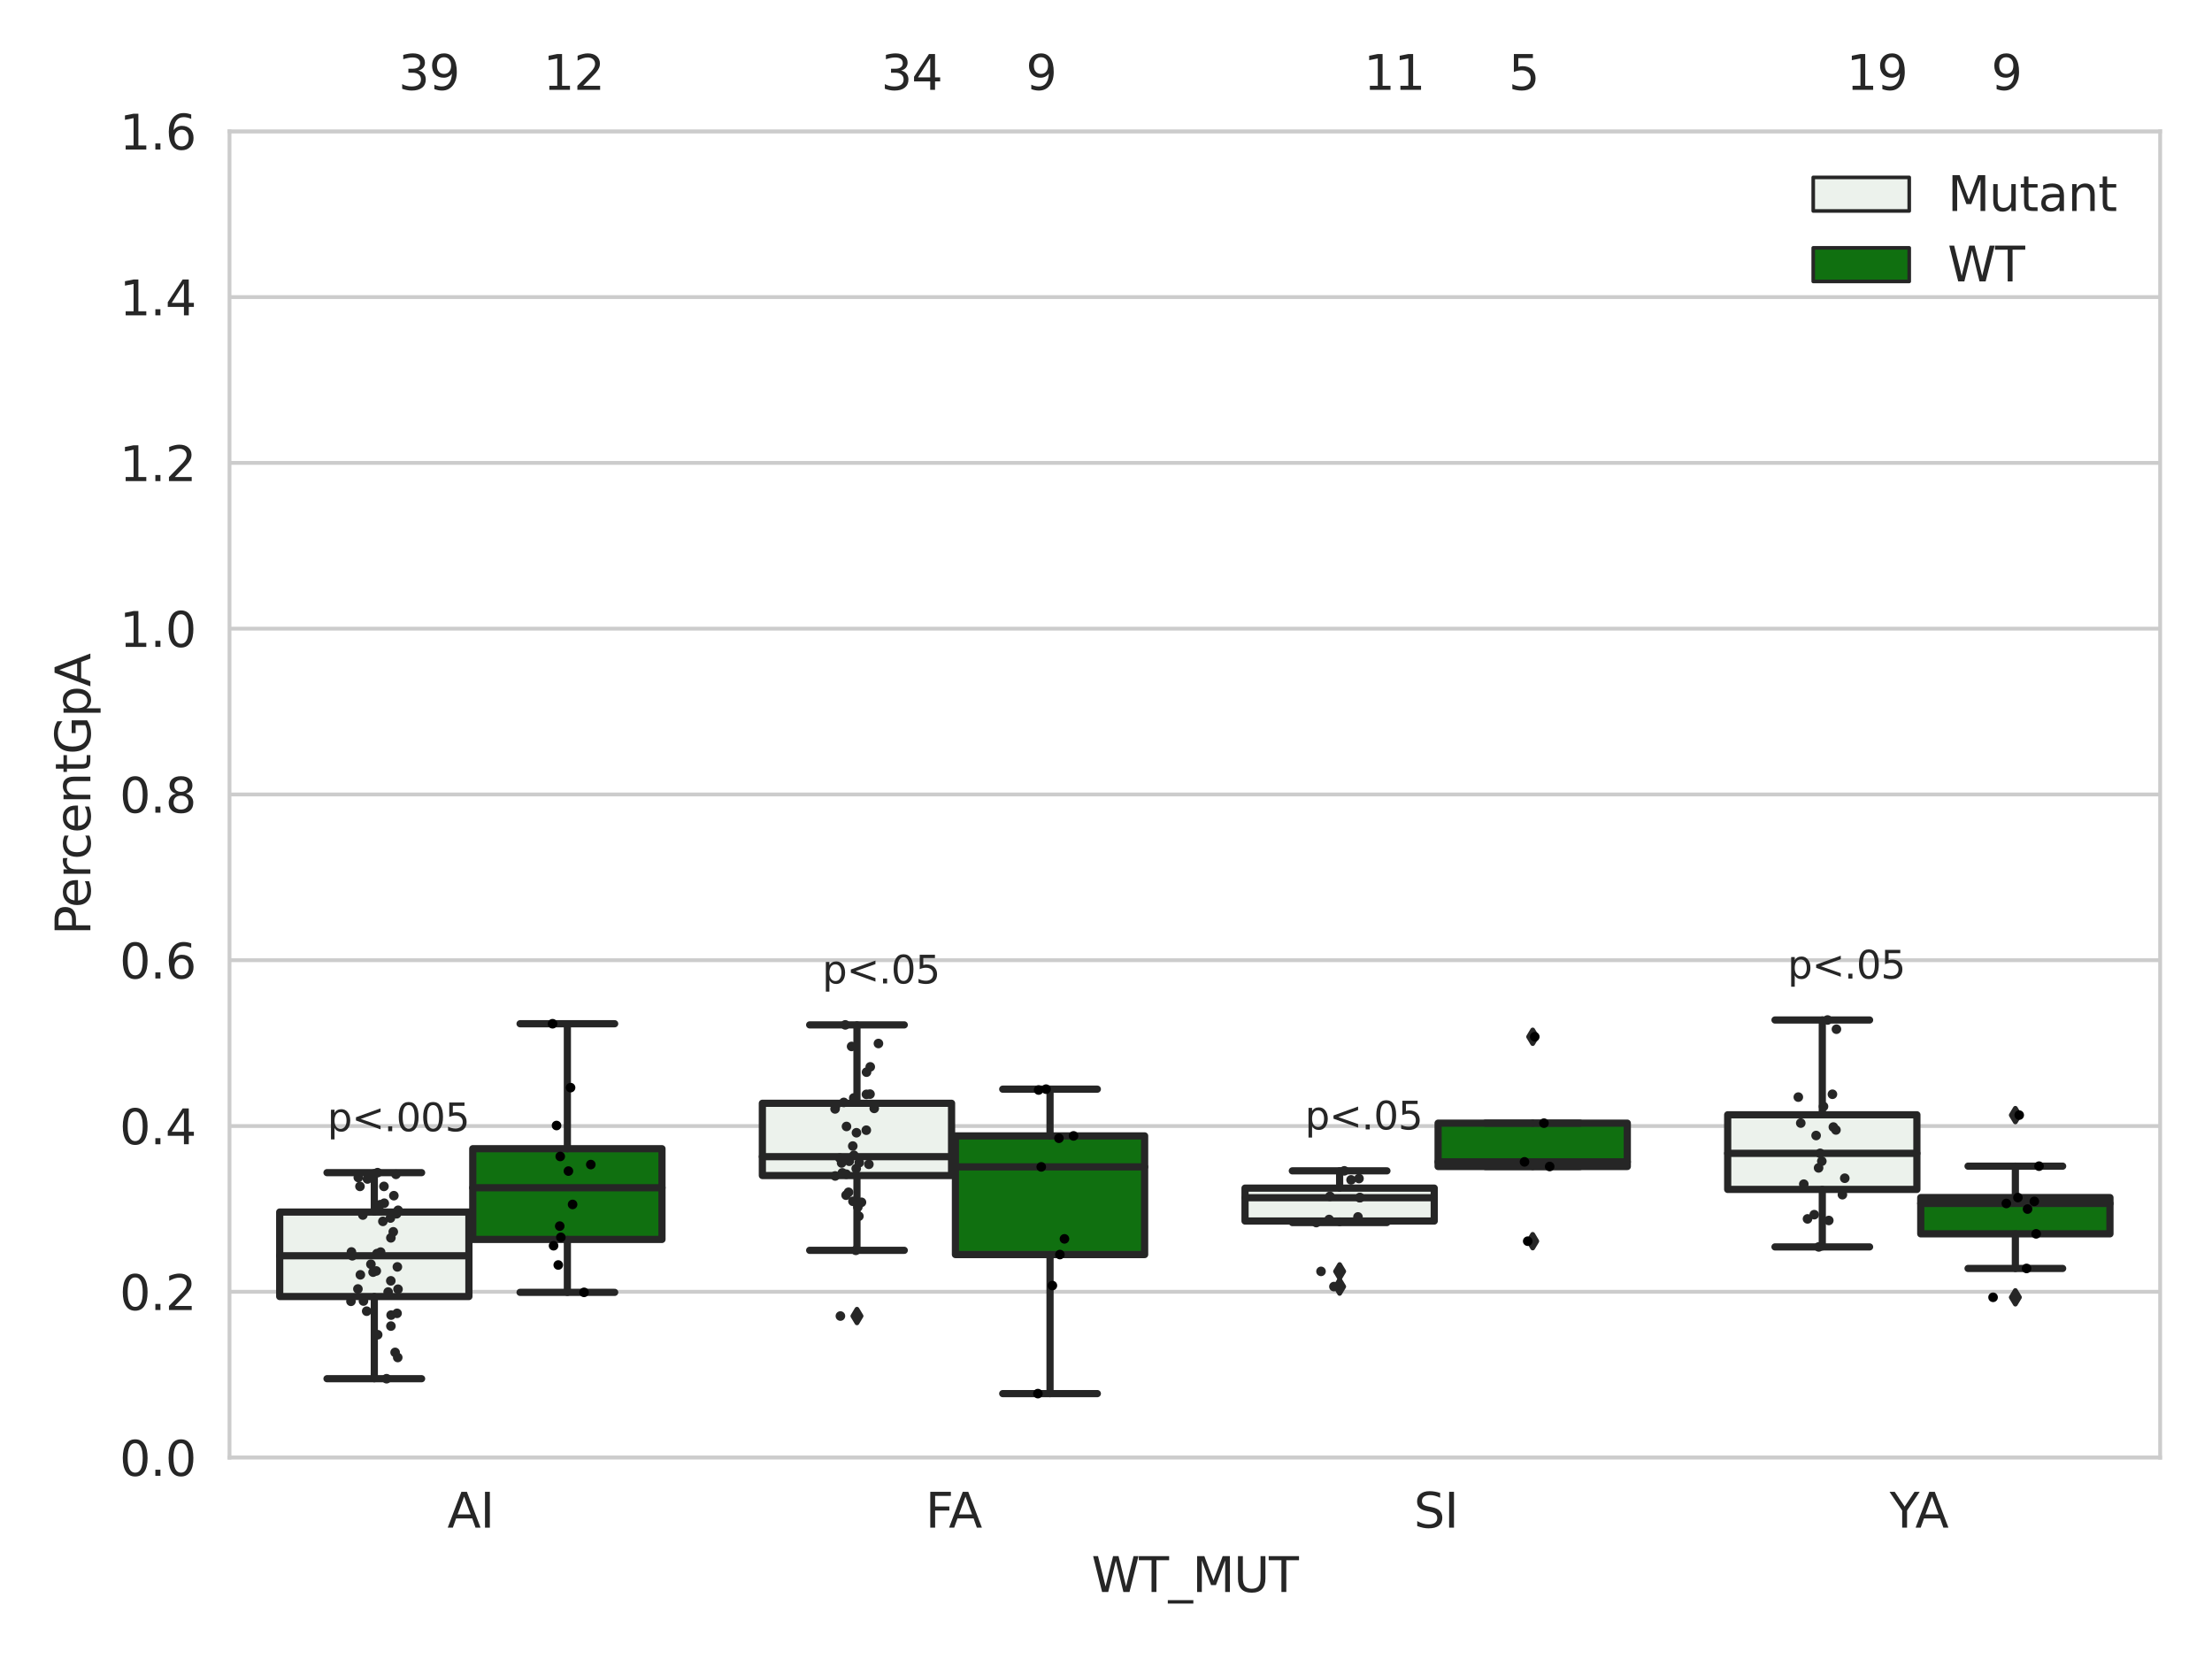 <?xml version="1.0" encoding="utf-8" standalone="no"?>
<!DOCTYPE svg PUBLIC "-//W3C//DTD SVG 1.1//EN"
  "http://www.w3.org/Graphics/SVG/1.1/DTD/svg11.dtd">
<svg xmlns:xlink="http://www.w3.org/1999/xlink" width="460.8pt" height="345.6pt" viewBox="0 0 460.8 345.6" xmlns="http://www.w3.org/2000/svg" version="1.1">
 <defs>
  <style type="text/css">*{stroke-linejoin: round; stroke-linecap: butt}</style>
 </defs>
 <g id="figure_1">
  <g id="patch_1">
   <path d="M 0 345.6 
L 460.8 345.6 
L 460.8 0 
L 0 0 
z
" style="fill: #ffffff"/>
  </g>
  <g id="axes_1">
   <g id="patch_2">
    <path d="M 47.81 303.64 
L 450 303.64 
L 450 27.354 
L 47.81 27.354 
z
" style="fill: #ffffff"/>
   </g>
   <g id="matplotlib.axis_1">
    <g id="xtick_1">
     <g id="text_1">
      <!-- AI -->
      <g style="fill: #262626" transform="translate(93.188 318.238)scale(0.1 -0.1)">
       <defs>
        <path id="DejaVuSans-41" d="M 2188 4044 
L 1331 1722 
L 3047 1722 
L 2188 4044 
z
M 1831 4666 
L 2547 4666 
L 4325 0 
L 3669 0 
L 3244 1197 
L 1141 1197 
L 716 0 
L 50 0 
L 1831 4666 
z
" transform="scale(0.016)"/>
        <path id="DejaVuSans-49" d="M 628 4666 
L 1259 4666 
L 1259 0 
L 628 0 
L 628 4666 
z
" transform="scale(0.016)"/>
       </defs>
       <use xlink:href="#DejaVuSans-41"/>
       <use xlink:href="#DejaVuSans-49" x="68.408"/>
      </g>
     </g>
    </g>
    <g id="xtick_2">
     <g id="text_2">
      <!-- FA -->
      <g style="fill: #262626" transform="translate(192.791 318.238)scale(0.1 -0.1)">
       <defs>
        <path id="DejaVuSans-46" d="M 628 4666 
L 3309 4666 
L 3309 4134 
L 1259 4134 
L 1259 2759 
L 3109 2759 
L 3109 2228 
L 1259 2228 
L 1259 0 
L 628 0 
L 628 4666 
z
" transform="scale(0.016)"/>
       </defs>
       <use xlink:href="#DejaVuSans-46"/>
       <use xlink:href="#DejaVuSans-41" x="48.395"/>
      </g>
     </g>
    </g>
    <g id="xtick_3">
     <g id="text_3">
      <!-- SI -->
      <g style="fill: #262626" transform="translate(294.53 318.238)scale(0.1 -0.1)">
       <defs>
        <path id="DejaVuSans-53" d="M 3425 4513 
L 3425 3897 
Q 3066 4069 2747 4153 
Q 2428 4238 2131 4238 
Q 1616 4238 1336 4038 
Q 1056 3838 1056 3469 
Q 1056 3159 1242 3001 
Q 1428 2844 1947 2747 
L 2328 2669 
Q 3034 2534 3370 2195 
Q 3706 1856 3706 1288 
Q 3706 609 3251 259 
Q 2797 -91 1919 -91 
Q 1588 -91 1214 -16 
Q 841 59 441 206 
L 441 856 
Q 825 641 1194 531 
Q 1563 422 1919 422 
Q 2459 422 2753 634 
Q 3047 847 3047 1241 
Q 3047 1584 2836 1778 
Q 2625 1972 2144 2069 
L 1759 2144 
Q 1053 2284 737 2584 
Q 422 2884 422 3419 
Q 422 4038 858 4394 
Q 1294 4750 2059 4750 
Q 2388 4750 2728 4690 
Q 3069 4631 3425 4513 
z
" transform="scale(0.016)"/>
       </defs>
       <use xlink:href="#DejaVuSans-53"/>
       <use xlink:href="#DejaVuSans-49" x="63.477"/>
      </g>
     </g>
    </g>
    <g id="xtick_4">
     <g id="text_4">
      <!-- YA -->
      <g style="fill: #262626" transform="translate(393.64 318.238)scale(0.1 -0.1)">
       <defs>
        <path id="DejaVuSans-59" d="M -13 4666 
L 666 4666 
L 1959 2747 
L 3244 4666 
L 3922 4666 
L 2272 2222 
L 2272 0 
L 1638 0 
L 1638 2222 
L -13 4666 
z
" transform="scale(0.016)"/>
       </defs>
       <use xlink:href="#DejaVuSans-59"/>
       <use xlink:href="#DejaVuSans-41" x="53.334"/>
      </g>
     </g>
    </g>
    <g id="text_5">
     <!-- WT_MUT -->
     <g style="fill: #262626" transform="translate(227.38 331.638)scale(0.1 -0.1)">
      <defs>
       <path id="DejaVuSans-57" d="M 213 4666 
L 850 4666 
L 1831 722 
L 2809 4666 
L 3519 4666 
L 4500 722 
L 5478 4666 
L 6119 4666 
L 4947 0 
L 4153 0 
L 3169 4050 
L 2175 0 
L 1381 0 
L 213 4666 
z
" transform="scale(0.016)"/>
       <path id="DejaVuSans-54" d="M -19 4666 
L 3928 4666 
L 3928 4134 
L 2272 4134 
L 2272 0 
L 1638 0 
L 1638 4134 
L -19 4134 
L -19 4666 
z
" transform="scale(0.016)"/>
       <path id="DejaVuSans-5f" d="M 3263 -1063 
L 3263 -1509 
L -63 -1509 
L -63 -1063 
L 3263 -1063 
z
" transform="scale(0.016)"/>
       <path id="DejaVuSans-4d" d="M 628 4666 
L 1569 4666 
L 2759 1491 
L 3956 4666 
L 4897 4666 
L 4897 0 
L 4281 0 
L 4281 4097 
L 3078 897 
L 2444 897 
L 1241 4097 
L 1241 0 
L 628 0 
L 628 4666 
z
" transform="scale(0.016)"/>
       <path id="DejaVuSans-55" d="M 556 4666 
L 1191 4666 
L 1191 1831 
Q 1191 1081 1462 751 
Q 1734 422 2344 422 
Q 2950 422 3222 751 
Q 3494 1081 3494 1831 
L 3494 4666 
L 4128 4666 
L 4128 1753 
Q 4128 841 3676 375 
Q 3225 -91 2344 -91 
Q 1459 -91 1007 375 
Q 556 841 556 1753 
L 556 4666 
z
" transform="scale(0.016)"/>
      </defs>
      <use xlink:href="#DejaVuSans-57"/>
      <use xlink:href="#DejaVuSans-54" x="98.877"/>
      <use xlink:href="#DejaVuSans-5f" x="159.961"/>
      <use xlink:href="#DejaVuSans-4d" x="209.961"/>
      <use xlink:href="#DejaVuSans-55" x="296.24"/>
      <use xlink:href="#DejaVuSans-54" x="369.434"/>
     </g>
    </g>
   </g>
   <g id="matplotlib.axis_2">
    <g id="ytick_1">
     <g id="line2d_1">
      <path d="M 47.81 303.64 
L 450 303.64 
" clip-path="url(#p7f32027f5b)" style="fill: none; stroke: #cccccc; stroke-width: 0.8; stroke-linecap: round"/>
     </g>
     <g id="text_6">
      <!-- 0.0 -->
      <g style="fill: #262626" transform="translate(24.907 307.439)scale(0.1 -0.1)">
       <defs>
        <path id="DejaVuSans-30" d="M 2034 4250 
Q 1547 4250 1301 3770 
Q 1056 3291 1056 2328 
Q 1056 1369 1301 889 
Q 1547 409 2034 409 
Q 2525 409 2770 889 
Q 3016 1369 3016 2328 
Q 3016 3291 2770 3770 
Q 2525 4250 2034 4250 
z
M 2034 4750 
Q 2819 4750 3233 4129 
Q 3647 3509 3647 2328 
Q 3647 1150 3233 529 
Q 2819 -91 2034 -91 
Q 1250 -91 836 529 
Q 422 1150 422 2328 
Q 422 3509 836 4129 
Q 1250 4750 2034 4750 
z
" transform="scale(0.016)"/>
        <path id="DejaVuSans-2e" d="M 684 794 
L 1344 794 
L 1344 0 
L 684 0 
L 684 794 
z
" transform="scale(0.016)"/>
       </defs>
       <use xlink:href="#DejaVuSans-30"/>
       <use xlink:href="#DejaVuSans-2e" x="63.623"/>
       <use xlink:href="#DejaVuSans-30" x="95.41"/>
      </g>
     </g>
    </g>
    <g id="ytick_2">
     <g id="line2d_2">
      <path d="M 47.81 269.104 
L 450 269.104 
" clip-path="url(#p7f32027f5b)" style="fill: none; stroke: #cccccc; stroke-width: 0.8; stroke-linecap: round"/>
     </g>
     <g id="text_7">
      <!-- 0.2 -->
      <g style="fill: #262626" transform="translate(24.907 272.903)scale(0.1 -0.1)">
       <defs>
        <path id="DejaVuSans-32" d="M 1228 531 
L 3431 531 
L 3431 0 
L 469 0 
L 469 531 
Q 828 903 1448 1529 
Q 2069 2156 2228 2338 
Q 2531 2678 2651 2914 
Q 2772 3150 2772 3378 
Q 2772 3750 2511 3984 
Q 2250 4219 1831 4219 
Q 1534 4219 1204 4116 
Q 875 4013 500 3803 
L 500 4441 
Q 881 4594 1212 4672 
Q 1544 4750 1819 4750 
Q 2544 4750 2975 4387 
Q 3406 4025 3406 3419 
Q 3406 3131 3298 2873 
Q 3191 2616 2906 2266 
Q 2828 2175 2409 1742 
Q 1991 1309 1228 531 
z
" transform="scale(0.016)"/>
       </defs>
       <use xlink:href="#DejaVuSans-30"/>
       <use xlink:href="#DejaVuSans-2e" x="63.623"/>
       <use xlink:href="#DejaVuSans-32" x="95.41"/>
      </g>
     </g>
    </g>
    <g id="ytick_3">
     <g id="line2d_3">
      <path d="M 47.81 234.568 
L 450 234.568 
" clip-path="url(#p7f32027f5b)" style="fill: none; stroke: #cccccc; stroke-width: 0.8; stroke-linecap: round"/>
     </g>
     <g id="text_8">
      <!-- 0.4 -->
      <g style="fill: #262626" transform="translate(24.907 238.368)scale(0.1 -0.1)">
       <defs>
        <path id="DejaVuSans-34" d="M 2419 4116 
L 825 1625 
L 2419 1625 
L 2419 4116 
z
M 2253 4666 
L 3047 4666 
L 3047 1625 
L 3713 1625 
L 3713 1100 
L 3047 1100 
L 3047 0 
L 2419 0 
L 2419 1100 
L 313 1100 
L 313 1709 
L 2253 4666 
z
" transform="scale(0.016)"/>
       </defs>
       <use xlink:href="#DejaVuSans-30"/>
       <use xlink:href="#DejaVuSans-2e" x="63.623"/>
       <use xlink:href="#DejaVuSans-34" x="95.41"/>
      </g>
     </g>
    </g>
    <g id="ytick_4">
     <g id="line2d_4">
      <path d="M 47.81 200.033 
L 450 200.033 
" clip-path="url(#p7f32027f5b)" style="fill: none; stroke: #cccccc; stroke-width: 0.8; stroke-linecap: round"/>
     </g>
     <g id="text_9">
      <!-- 0.6 -->
      <g style="fill: #262626" transform="translate(24.907 203.832)scale(0.1 -0.1)">
       <defs>
        <path id="DejaVuSans-36" d="M 2113 2584 
Q 1688 2584 1439 2293 
Q 1191 2003 1191 1497 
Q 1191 994 1439 701 
Q 1688 409 2113 409 
Q 2538 409 2786 701 
Q 3034 994 3034 1497 
Q 3034 2003 2786 2293 
Q 2538 2584 2113 2584 
z
M 3366 4563 
L 3366 3988 
Q 3128 4100 2886 4159 
Q 2644 4219 2406 4219 
Q 1781 4219 1451 3797 
Q 1122 3375 1075 2522 
Q 1259 2794 1537 2939 
Q 1816 3084 2150 3084 
Q 2853 3084 3261 2657 
Q 3669 2231 3669 1497 
Q 3669 778 3244 343 
Q 2819 -91 2113 -91 
Q 1303 -91 875 529 
Q 447 1150 447 2328 
Q 447 3434 972 4092 
Q 1497 4750 2381 4750 
Q 2619 4750 2861 4703 
Q 3103 4656 3366 4563 
z
" transform="scale(0.016)"/>
       </defs>
       <use xlink:href="#DejaVuSans-30"/>
       <use xlink:href="#DejaVuSans-2e" x="63.623"/>
       <use xlink:href="#DejaVuSans-36" x="95.41"/>
      </g>
     </g>
    </g>
    <g id="ytick_5">
     <g id="line2d_5">
      <path d="M 47.81 165.497 
L 450 165.497 
" clip-path="url(#p7f32027f5b)" style="fill: none; stroke: #cccccc; stroke-width: 0.8; stroke-linecap: round"/>
     </g>
     <g id="text_10">
      <!-- 0.8 -->
      <g style="fill: #262626" transform="translate(24.907 169.296)scale(0.1 -0.1)">
       <defs>
        <path id="DejaVuSans-38" d="M 2034 2216 
Q 1584 2216 1326 1975 
Q 1069 1734 1069 1313 
Q 1069 891 1326 650 
Q 1584 409 2034 409 
Q 2484 409 2743 651 
Q 3003 894 3003 1313 
Q 3003 1734 2745 1975 
Q 2488 2216 2034 2216 
z
M 1403 2484 
Q 997 2584 770 2862 
Q 544 3141 544 3541 
Q 544 4100 942 4425 
Q 1341 4750 2034 4750 
Q 2731 4750 3128 4425 
Q 3525 4100 3525 3541 
Q 3525 3141 3298 2862 
Q 3072 2584 2669 2484 
Q 3125 2378 3379 2068 
Q 3634 1759 3634 1313 
Q 3634 634 3220 271 
Q 2806 -91 2034 -91 
Q 1263 -91 848 271 
Q 434 634 434 1313 
Q 434 1759 690 2068 
Q 947 2378 1403 2484 
z
M 1172 3481 
Q 1172 3119 1398 2916 
Q 1625 2713 2034 2713 
Q 2441 2713 2670 2916 
Q 2900 3119 2900 3481 
Q 2900 3844 2670 4047 
Q 2441 4250 2034 4250 
Q 1625 4250 1398 4047 
Q 1172 3844 1172 3481 
z
" transform="scale(0.016)"/>
       </defs>
       <use xlink:href="#DejaVuSans-30"/>
       <use xlink:href="#DejaVuSans-2e" x="63.623"/>
       <use xlink:href="#DejaVuSans-38" x="95.41"/>
      </g>
     </g>
    </g>
    <g id="ytick_6">
     <g id="line2d_6">
      <path d="M 47.81 130.961 
L 450 130.961 
" clip-path="url(#p7f32027f5b)" style="fill: none; stroke: #cccccc; stroke-width: 0.8; stroke-linecap: round"/>
     </g>
     <g id="text_11">
      <!-- 1.0 -->
      <g style="fill: #262626" transform="translate(24.907 134.76)scale(0.1 -0.1)">
       <defs>
        <path id="DejaVuSans-31" d="M 794 531 
L 1825 531 
L 1825 4091 
L 703 3866 
L 703 4441 
L 1819 4666 
L 2450 4666 
L 2450 531 
L 3481 531 
L 3481 0 
L 794 0 
L 794 531 
z
" transform="scale(0.016)"/>
       </defs>
       <use xlink:href="#DejaVuSans-31"/>
       <use xlink:href="#DejaVuSans-2e" x="63.623"/>
       <use xlink:href="#DejaVuSans-30" x="95.41"/>
      </g>
     </g>
    </g>
    <g id="ytick_7">
     <g id="line2d_7">
      <path d="M 47.81 96.425 
L 450 96.425 
" clip-path="url(#p7f32027f5b)" style="fill: none; stroke: #cccccc; stroke-width: 0.8; stroke-linecap: round"/>
     </g>
     <g id="text_12">
      <!-- 1.2 -->
      <g style="fill: #262626" transform="translate(24.907 100.225)scale(0.1 -0.1)">
       <use xlink:href="#DejaVuSans-31"/>
       <use xlink:href="#DejaVuSans-2e" x="63.623"/>
       <use xlink:href="#DejaVuSans-32" x="95.41"/>
      </g>
     </g>
    </g>
    <g id="ytick_8">
     <g id="line2d_8">
      <path d="M 47.81 61.89 
L 450 61.89 
" clip-path="url(#p7f32027f5b)" style="fill: none; stroke: #cccccc; stroke-width: 0.8; stroke-linecap: round"/>
     </g>
     <g id="text_13">
      <!-- 1.4 -->
      <g style="fill: #262626" transform="translate(24.907 65.689)scale(0.1 -0.1)">
       <use xlink:href="#DejaVuSans-31"/>
       <use xlink:href="#DejaVuSans-2e" x="63.623"/>
       <use xlink:href="#DejaVuSans-34" x="95.41"/>
      </g>
     </g>
    </g>
    <g id="ytick_9">
     <g id="line2d_9">
      <path d="M 47.81 27.354 
L 450 27.354 
" clip-path="url(#p7f32027f5b)" style="fill: none; stroke: #cccccc; stroke-width: 0.8; stroke-linecap: round"/>
     </g>
     <g id="text_14">
      <!-- 1.6 -->
      <g style="fill: #262626" transform="translate(24.907 31.153)scale(0.1 -0.1)">
       <use xlink:href="#DejaVuSans-31"/>
       <use xlink:href="#DejaVuSans-2e" x="63.623"/>
       <use xlink:href="#DejaVuSans-36" x="95.41"/>
      </g>
     </g>
    </g>
    <g id="text_15">
     <!-- PercentGpA -->
     <g style="fill: #262626" transform="translate(18.827 194.774)rotate(-90)scale(0.1 -0.1)">
      <defs>
       <path id="DejaVuSans-50" d="M 1259 4147 
L 1259 2394 
L 2053 2394 
Q 2494 2394 2734 2622 
Q 2975 2850 2975 3272 
Q 2975 3691 2734 3919 
Q 2494 4147 2053 4147 
L 1259 4147 
z
M 628 4666 
L 2053 4666 
Q 2838 4666 3239 4311 
Q 3641 3956 3641 3272 
Q 3641 2581 3239 2228 
Q 2838 1875 2053 1875 
L 1259 1875 
L 1259 0 
L 628 0 
L 628 4666 
z
" transform="scale(0.016)"/>
       <path id="DejaVuSans-65" d="M 3597 1894 
L 3597 1613 
L 953 1613 
Q 991 1019 1311 708 
Q 1631 397 2203 397 
Q 2534 397 2845 478 
Q 3156 559 3463 722 
L 3463 178 
Q 3153 47 2828 -22 
Q 2503 -91 2169 -91 
Q 1331 -91 842 396 
Q 353 884 353 1716 
Q 353 2575 817 3079 
Q 1281 3584 2069 3584 
Q 2775 3584 3186 3129 
Q 3597 2675 3597 1894 
z
M 3022 2063 
Q 3016 2534 2758 2815 
Q 2500 3097 2075 3097 
Q 1594 3097 1305 2825 
Q 1016 2553 972 2059 
L 3022 2063 
z
" transform="scale(0.016)"/>
       <path id="DejaVuSans-72" d="M 2631 2963 
Q 2534 3019 2420 3045 
Q 2306 3072 2169 3072 
Q 1681 3072 1420 2755 
Q 1159 2438 1159 1844 
L 1159 0 
L 581 0 
L 581 3500 
L 1159 3500 
L 1159 2956 
Q 1341 3275 1631 3429 
Q 1922 3584 2338 3584 
Q 2397 3584 2469 3576 
Q 2541 3569 2628 3553 
L 2631 2963 
z
" transform="scale(0.016)"/>
       <path id="DejaVuSans-63" d="M 3122 3366 
L 3122 2828 
Q 2878 2963 2633 3030 
Q 2388 3097 2138 3097 
Q 1578 3097 1268 2742 
Q 959 2388 959 1747 
Q 959 1106 1268 751 
Q 1578 397 2138 397 
Q 2388 397 2633 464 
Q 2878 531 3122 666 
L 3122 134 
Q 2881 22 2623 -34 
Q 2366 -91 2075 -91 
Q 1284 -91 818 406 
Q 353 903 353 1747 
Q 353 2603 823 3093 
Q 1294 3584 2113 3584 
Q 2378 3584 2631 3529 
Q 2884 3475 3122 3366 
z
" transform="scale(0.016)"/>
       <path id="DejaVuSans-6e" d="M 3513 2113 
L 3513 0 
L 2938 0 
L 2938 2094 
Q 2938 2591 2744 2837 
Q 2550 3084 2163 3084 
Q 1697 3084 1428 2787 
Q 1159 2491 1159 1978 
L 1159 0 
L 581 0 
L 581 3500 
L 1159 3500 
L 1159 2956 
Q 1366 3272 1645 3428 
Q 1925 3584 2291 3584 
Q 2894 3584 3203 3211 
Q 3513 2838 3513 2113 
z
" transform="scale(0.016)"/>
       <path id="DejaVuSans-74" d="M 1172 4494 
L 1172 3500 
L 2356 3500 
L 2356 3053 
L 1172 3053 
L 1172 1153 
Q 1172 725 1289 603 
Q 1406 481 1766 481 
L 2356 481 
L 2356 0 
L 1766 0 
Q 1100 0 847 248 
Q 594 497 594 1153 
L 594 3053 
L 172 3053 
L 172 3500 
L 594 3500 
L 594 4494 
L 1172 4494 
z
" transform="scale(0.016)"/>
       <path id="DejaVuSans-47" d="M 3809 666 
L 3809 1919 
L 2778 1919 
L 2778 2438 
L 4434 2438 
L 4434 434 
Q 4069 175 3628 42 
Q 3188 -91 2688 -91 
Q 1594 -91 976 548 
Q 359 1188 359 2328 
Q 359 3472 976 4111 
Q 1594 4750 2688 4750 
Q 3144 4750 3555 4637 
Q 3966 4525 4313 4306 
L 4313 3634 
Q 3963 3931 3569 4081 
Q 3175 4231 2741 4231 
Q 1884 4231 1454 3753 
Q 1025 3275 1025 2328 
Q 1025 1384 1454 906 
Q 1884 428 2741 428 
Q 3075 428 3337 486 
Q 3600 544 3809 666 
z
" transform="scale(0.016)"/>
       <path id="DejaVuSans-70" d="M 1159 525 
L 1159 -1331 
L 581 -1331 
L 581 3500 
L 1159 3500 
L 1159 2969 
Q 1341 3281 1617 3432 
Q 1894 3584 2278 3584 
Q 2916 3584 3314 3078 
Q 3713 2572 3713 1747 
Q 3713 922 3314 415 
Q 2916 -91 2278 -91 
Q 1894 -91 1617 61 
Q 1341 213 1159 525 
z
M 3116 1747 
Q 3116 2381 2855 2742 
Q 2594 3103 2138 3103 
Q 1681 3103 1420 2742 
Q 1159 2381 1159 1747 
Q 1159 1113 1420 752 
Q 1681 391 2138 391 
Q 2594 391 2855 752 
Q 3116 1113 3116 1747 
z
" transform="scale(0.016)"/>
      </defs>
      <use xlink:href="#DejaVuSans-50"/>
      <use xlink:href="#DejaVuSans-65" x="56.678"/>
      <use xlink:href="#DejaVuSans-72" x="118.201"/>
      <use xlink:href="#DejaVuSans-63" x="157.064"/>
      <use xlink:href="#DejaVuSans-65" x="212.045"/>
      <use xlink:href="#DejaVuSans-6e" x="273.568"/>
      <use xlink:href="#DejaVuSans-74" x="336.947"/>
      <use xlink:href="#DejaVuSans-47" x="376.156"/>
      <use xlink:href="#DejaVuSans-70" x="453.646"/>
      <use xlink:href="#DejaVuSans-41" x="517.123"/>
     </g>
    </g>
   </g>
   <g id="patch_3">
    <path d="M 58.267 270.09 
L 97.682 270.09 
L 97.682 252.49 
L 58.267 252.49 
L 58.267 270.09 
z
" clip-path="url(#p7f32027f5b)" style="fill: #ecf2ec; stroke: #262626; stroke-width: 1.5; stroke-linejoin: miter"/>
   </g>
   <g id="patch_4">
    <path d="M 98.486 258.196 
L 137.901 258.196 
L 137.901 239.298 
L 98.486 239.298 
L 98.486 258.196 
z
" clip-path="url(#p7f32027f5b)" style="fill: #107010; stroke: #262626; stroke-width: 1.5; stroke-linejoin: miter"/>
   </g>
   <g id="patch_5">
    <path d="M 158.814 244.883 
L 198.229 244.883 
L 198.229 229.833 
L 158.814 229.833 
L 158.814 244.883 
z
" clip-path="url(#p7f32027f5b)" style="fill: #ecf2ec; stroke: #262626; stroke-width: 1.5; stroke-linejoin: miter"/>
   </g>
   <g id="patch_6">
    <path d="M 199.033 261.348 
L 238.448 261.348 
L 238.448 236.629 
L 199.033 236.629 
L 199.033 261.348 
z
" clip-path="url(#p7f32027f5b)" style="fill: #107010; stroke: #262626; stroke-width: 1.5; stroke-linejoin: miter"/>
   </g>
   <g id="patch_7">
    <path d="M 259.362 254.362 
L 298.777 254.362 
L 298.777 247.504 
L 259.362 247.504 
L 259.362 254.362 
z
" clip-path="url(#p7f32027f5b)" style="fill: #ecf2ec; stroke: #262626; stroke-width: 1.5; stroke-linejoin: miter"/>
   </g>
   <g id="patch_8">
    <path d="M 299.581 243.004 
L 338.996 243.004 
L 338.996 233.975 
L 299.581 233.975 
L 299.581 243.004 
z
" clip-path="url(#p7f32027f5b)" style="fill: #107010; stroke: #262626; stroke-width: 1.5; stroke-linejoin: miter"/>
   </g>
   <g id="patch_9">
    <path d="M 359.909 247.779 
L 399.324 247.779 
L 399.324 232.231 
L 359.909 232.231 
L 359.909 247.779 
z
" clip-path="url(#p7f32027f5b)" style="fill: #ecf2ec; stroke: #262626; stroke-width: 1.5; stroke-linejoin: miter"/>
   </g>
   <g id="patch_10">
    <path d="M 400.128 257.033 
L 439.543 257.033 
L 439.543 249.475 
L 400.128 249.475 
L 400.128 257.033 
z
" clip-path="url(#p7f32027f5b)" style="fill: #107010; stroke: #262626; stroke-width: 1.5; stroke-linejoin: miter"/>
   </g>
   <g id="patch_11">
    <path d="M 98.084 303.64 
L 98.084 303.64 
L 98.084 303.64 
L 98.084 303.64 
z
" clip-path="url(#p7f32027f5b)" style="fill: #ecf2ec; stroke: #262626; stroke-width: 0.75; stroke-linejoin: miter"/>
   </g>
   <g id="patch_12">
    <path d="M 98.084 303.64 
L 98.084 303.64 
L 98.084 303.64 
L 98.084 303.64 
z
" clip-path="url(#p7f32027f5b)" style="fill: #107010; stroke: #262626; stroke-width: 0.75; stroke-linejoin: miter"/>
   </g>
   <g id="PathCollection_1"/>
   <g id="PathCollection_2"/>
   <g id="line2d_10">
    <path d="M 77.974 270.09 
L 77.974 287.209 
" clip-path="url(#p7f32027f5b)" style="fill: none; stroke: #262626; stroke-width: 1.5; stroke-linecap: round"/>
   </g>
   <g id="line2d_11">
    <path d="M 77.974 252.49 
L 77.974 244.284 
" clip-path="url(#p7f32027f5b)" style="fill: none; stroke: #262626; stroke-width: 1.5; stroke-linecap: round"/>
   </g>
   <g id="line2d_12">
    <path d="M 68.121 287.209 
L 87.828 287.209 
" clip-path="url(#p7f32027f5b)" style="fill: none; stroke: #262626; stroke-width: 1.5; stroke-linecap: round"/>
   </g>
   <g id="line2d_13">
    <path d="M 68.121 244.284 
L 87.828 244.284 
" clip-path="url(#p7f32027f5b)" style="fill: none; stroke: #262626; stroke-width: 1.5; stroke-linecap: round"/>
   </g>
   <g id="line2d_14"/>
   <g id="line2d_15">
    <path d="M 118.193 258.196 
L 118.193 269.221 
" clip-path="url(#p7f32027f5b)" style="fill: none; stroke: #262626; stroke-width: 1.5; stroke-linecap: round"/>
   </g>
   <g id="line2d_16">
    <path d="M 118.193 239.298 
L 118.193 213.265 
" clip-path="url(#p7f32027f5b)" style="fill: none; stroke: #262626; stroke-width: 1.5; stroke-linecap: round"/>
   </g>
   <g id="line2d_17">
    <path d="M 108.34 269.221 
L 128.047 269.221 
" clip-path="url(#p7f32027f5b)" style="fill: none; stroke: #262626; stroke-width: 1.5; stroke-linecap: round"/>
   </g>
   <g id="line2d_18">
    <path d="M 108.34 213.265 
L 128.047 213.265 
" clip-path="url(#p7f32027f5b)" style="fill: none; stroke: #262626; stroke-width: 1.5; stroke-linecap: round"/>
   </g>
   <g id="line2d_19"/>
   <g id="line2d_20">
    <path d="M 178.522 244.883 
L 178.522 260.466 
" clip-path="url(#p7f32027f5b)" style="fill: none; stroke: #262626; stroke-width: 1.5; stroke-linecap: round"/>
   </g>
   <g id="line2d_21">
    <path d="M 178.522 229.833 
L 178.522 213.502 
" clip-path="url(#p7f32027f5b)" style="fill: none; stroke: #262626; stroke-width: 1.5; stroke-linecap: round"/>
   </g>
   <g id="line2d_22">
    <path d="M 168.668 260.466 
L 188.375 260.466 
" clip-path="url(#p7f32027f5b)" style="fill: none; stroke: #262626; stroke-width: 1.5; stroke-linecap: round"/>
   </g>
   <g id="line2d_23">
    <path d="M 168.668 213.502 
L 188.375 213.502 
" clip-path="url(#p7f32027f5b)" style="fill: none; stroke: #262626; stroke-width: 1.5; stroke-linecap: round"/>
   </g>
   <g id="line2d_24">
    <defs>
     <path id="m6b22f83a25" d="M -0 1.414 
L 0.849 0 
L 0 -1.414 
L -0.849 -0 
z
" style="stroke: #262626; stroke-linejoin: miter"/>
    </defs>
    <g clip-path="url(#p7f32027f5b)">
     <use xlink:href="#m6b22f83a25" x="178.522" y="274.155" style="fill: #262626; stroke: #262626; stroke-linejoin: miter"/>
    </g>
   </g>
   <g id="line2d_25">
    <path d="M 218.741 261.348 
L 218.741 290.314 
" clip-path="url(#p7f32027f5b)" style="fill: none; stroke: #262626; stroke-width: 1.5; stroke-linecap: round"/>
   </g>
   <g id="line2d_26">
    <path d="M 218.741 236.629 
L 218.741 226.892 
" clip-path="url(#p7f32027f5b)" style="fill: none; stroke: #262626; stroke-width: 1.5; stroke-linecap: round"/>
   </g>
   <g id="line2d_27">
    <path d="M 208.887 290.314 
L 228.594 290.314 
" clip-path="url(#p7f32027f5b)" style="fill: none; stroke: #262626; stroke-width: 1.5; stroke-linecap: round"/>
   </g>
   <g id="line2d_28">
    <path d="M 208.887 226.892 
L 228.594 226.892 
" clip-path="url(#p7f32027f5b)" style="fill: none; stroke: #262626; stroke-width: 1.5; stroke-linecap: round"/>
   </g>
   <g id="line2d_29"/>
   <g id="line2d_30">
    <path d="M 279.069 254.362 
L 279.069 254.682 
" clip-path="url(#p7f32027f5b)" style="fill: none; stroke: #262626; stroke-width: 1.5; stroke-linecap: round"/>
   </g>
   <g id="line2d_31">
    <path d="M 279.069 247.504 
L 279.069 243.909 
" clip-path="url(#p7f32027f5b)" style="fill: none; stroke: #262626; stroke-width: 1.5; stroke-linecap: round"/>
   </g>
   <g id="line2d_32">
    <path d="M 269.216 254.682 
L 288.923 254.682 
" clip-path="url(#p7f32027f5b)" style="fill: none; stroke: #262626; stroke-width: 1.5; stroke-linecap: round"/>
   </g>
   <g id="line2d_33">
    <path d="M 269.216 243.909 
L 288.923 243.909 
" clip-path="url(#p7f32027f5b)" style="fill: none; stroke: #262626; stroke-width: 1.5; stroke-linecap: round"/>
   </g>
   <g id="line2d_34">
    <g clip-path="url(#p7f32027f5b)">
     <use xlink:href="#m6b22f83a25" x="279.069" y="268.02" style="fill: #262626; stroke: #262626; stroke-linejoin: miter"/>
     <use xlink:href="#m6b22f83a25" x="279.069" y="264.851" style="fill: #262626; stroke: #262626; stroke-linejoin: miter"/>
    </g>
   </g>
   <g id="line2d_35">
    <path d="M 319.288 243.004 
L 319.288 243.004 
" clip-path="url(#p7f32027f5b)" style="fill: none; stroke: #262626; stroke-width: 1.5; stroke-linecap: round"/>
   </g>
   <g id="line2d_36">
    <path d="M 319.288 233.975 
L 319.288 233.975 
" clip-path="url(#p7f32027f5b)" style="fill: none; stroke: #262626; stroke-width: 1.5; stroke-linecap: round"/>
   </g>
   <g id="line2d_37">
    <path d="M 309.435 243.004 
L 329.142 243.004 
" clip-path="url(#p7f32027f5b)" style="fill: none; stroke: #262626; stroke-width: 1.5; stroke-linecap: round"/>
   </g>
   <g id="line2d_38">
    <path d="M 309.435 233.975 
L 329.142 233.975 
" clip-path="url(#p7f32027f5b)" style="fill: none; stroke: #262626; stroke-width: 1.5; stroke-linecap: round"/>
   </g>
   <g id="line2d_39">
    <g clip-path="url(#p7f32027f5b)">
     <use xlink:href="#m6b22f83a25" x="319.288" y="258.563" style="fill: #262626; stroke: #262626; stroke-linejoin: miter"/>
     <use xlink:href="#m6b22f83a25" x="319.288" y="215.979" style="fill: #262626; stroke: #262626; stroke-linejoin: miter"/>
    </g>
   </g>
   <g id="line2d_40">
    <path d="M 379.617 247.779 
L 379.617 259.754 
" clip-path="url(#p7f32027f5b)" style="fill: none; stroke: #262626; stroke-width: 1.5; stroke-linecap: round"/>
   </g>
   <g id="line2d_41">
    <path d="M 379.617 232.231 
L 379.617 212.485 
" clip-path="url(#p7f32027f5b)" style="fill: none; stroke: #262626; stroke-width: 1.5; stroke-linecap: round"/>
   </g>
   <g id="line2d_42">
    <path d="M 369.763 259.754 
L 389.47 259.754 
" clip-path="url(#p7f32027f5b)" style="fill: none; stroke: #262626; stroke-width: 1.5; stroke-linecap: round"/>
   </g>
   <g id="line2d_43">
    <path d="M 369.763 212.485 
L 389.47 212.485 
" clip-path="url(#p7f32027f5b)" style="fill: none; stroke: #262626; stroke-width: 1.5; stroke-linecap: round"/>
   </g>
   <g id="line2d_44"/>
   <g id="line2d_45">
    <path d="M 419.836 257.033 
L 419.836 264.241 
" clip-path="url(#p7f32027f5b)" style="fill: none; stroke: #262626; stroke-width: 1.5; stroke-linecap: round"/>
   </g>
   <g id="line2d_46">
    <path d="M 419.836 249.475 
L 419.836 242.932 
" clip-path="url(#p7f32027f5b)" style="fill: none; stroke: #262626; stroke-width: 1.5; stroke-linecap: round"/>
   </g>
   <g id="line2d_47">
    <path d="M 409.982 264.241 
L 429.689 264.241 
" clip-path="url(#p7f32027f5b)" style="fill: none; stroke: #262626; stroke-width: 1.5; stroke-linecap: round"/>
   </g>
   <g id="line2d_48">
    <path d="M 409.982 242.932 
L 429.689 242.932 
" clip-path="url(#p7f32027f5b)" style="fill: none; stroke: #262626; stroke-width: 1.5; stroke-linecap: round"/>
   </g>
   <g id="line2d_49">
    <g clip-path="url(#p7f32027f5b)">
     <use xlink:href="#m6b22f83a25" x="419.836" y="270.253" style="fill: #262626; stroke: #262626; stroke-linejoin: miter"/>
     <use xlink:href="#m6b22f83a25" x="419.836" y="232.297" style="fill: #262626; stroke: #262626; stroke-linejoin: miter"/>
    </g>
   </g>
   <g id="line2d_50">
    <path d="M 58.267 261.603 
L 97.682 261.603 
" clip-path="url(#p7f32027f5b)" style="fill: none; stroke: #262626; stroke-width: 1.5; stroke-linecap: round"/>
   </g>
   <g id="line2d_51">
    <path d="M 98.486 247.431 
L 137.901 247.431 
" clip-path="url(#p7f32027f5b)" style="fill: none; stroke: #262626; stroke-width: 1.5; stroke-linecap: round"/>
   </g>
   <g id="line2d_52">
    <path d="M 158.814 240.954 
L 198.229 240.954 
" clip-path="url(#p7f32027f5b)" style="fill: none; stroke: #262626; stroke-width: 1.5; stroke-linecap: round"/>
   </g>
   <g id="line2d_53">
    <path d="M 199.033 243.083 
L 238.448 243.083 
" clip-path="url(#p7f32027f5b)" style="fill: none; stroke: #262626; stroke-width: 1.5; stroke-linecap: round"/>
   </g>
   <g id="line2d_54">
    <path d="M 259.362 249.506 
L 298.777 249.506 
" clip-path="url(#p7f32027f5b)" style="fill: none; stroke: #262626; stroke-width: 1.5; stroke-linecap: round"/>
   </g>
   <g id="line2d_55">
    <path d="M 299.581 242.038 
L 338.996 242.038 
" clip-path="url(#p7f32027f5b)" style="fill: none; stroke: #262626; stroke-width: 1.5; stroke-linecap: round"/>
   </g>
   <g id="line2d_56">
    <path d="M 359.909 240.261 
L 399.324 240.261 
" clip-path="url(#p7f32027f5b)" style="fill: none; stroke: #262626; stroke-width: 1.5; stroke-linecap: round"/>
   </g>
   <g id="line2d_57">
    <path d="M 400.128 250.703 
L 439.543 250.703 
" clip-path="url(#p7f32027f5b)" style="fill: none; stroke: #262626; stroke-width: 1.5; stroke-linecap: round"/>
   </g>
   <g id="patch_13">
    <path d="M 47.81 303.64 
L 47.81 27.354 
" style="fill: none; stroke: #cccccc; stroke-width: 0.8; stroke-linejoin: miter; stroke-linecap: square"/>
   </g>
   <g id="patch_14">
    <path d="M 450 303.64 
L 450 27.354 
" style="fill: none; stroke: #cccccc; stroke-width: 0.8; stroke-linejoin: miter; stroke-linecap: square"/>
   </g>
   <g id="patch_15">
    <path d="M 47.81 303.64 
L 450 303.64 
" style="fill: none; stroke: #cccccc; stroke-width: 0.8; stroke-linejoin: miter; stroke-linecap: square"/>
   </g>
   <g id="patch_16">
    <path d="M 47.81 27.354 
L 450 27.354 
" style="fill: none; stroke: #cccccc; stroke-width: 0.8; stroke-linejoin: miter; stroke-linecap: square"/>
   </g>
   <g id="PathCollection_3">
    <defs>
     <path id="C0_0_27f088644b" d="M 0 1 
C 0.265 1 0.52 0.895 0.707 0.707 
C 0.895 0.52 1 0.265 1 -0 
C 1 -0.265 0.895 -0.52 0.707 -0.707 
C 0.52 -0.895 0.265 -1 0 -1 
C -0.265 -1 -0.52 -0.895 -0.707 -0.707 
C -0.895 -0.52 -1 -0.265 -1 0 
C -1 0.265 -0.895 0.52 -0.707 0.707 
C -0.52 0.895 -0.265 1 0 1 
z
"/>
    </defs>
    <g clip-path="url(#p7f32027f5b)">
     <use xlink:href="#C0_0_27f088644b" x="80.859" y="269.154" style="fill: #262626"/>
    </g>
    <g clip-path="url(#p7f32027f5b)">
     <use xlink:href="#C0_0_27f088644b" x="81.427" y="257.867" style="fill: #262626"/>
    </g>
    <g clip-path="url(#p7f32027f5b)">
     <use xlink:href="#C0_0_27f088644b" x="82.482" y="244.639" style="fill: #262626"/>
    </g>
    <g clip-path="url(#p7f32027f5b)">
     <use xlink:href="#C0_0_27f088644b" x="79.214" y="250.96" style="fill: #262626"/>
    </g>
    <g clip-path="url(#p7f32027f5b)">
     <use xlink:href="#C0_0_27f088644b" x="79.985" y="247.147" style="fill: #262626"/>
    </g>
    <g clip-path="url(#p7f32027f5b)">
     <use xlink:href="#C0_0_27f088644b" x="79.293" y="260.835" style="fill: #262626"/>
    </g>
    <g clip-path="url(#p7f32027f5b)">
     <use xlink:href="#C0_0_27f088644b" x="75.591" y="253.116" style="fill: #262626"/>
    </g>
    <g clip-path="url(#p7f32027f5b)">
     <use xlink:href="#C0_0_27f088644b" x="82.714" y="273.591" style="fill: #262626"/>
    </g>
    <g clip-path="url(#p7f32027f5b)">
     <use xlink:href="#C0_0_27f088644b" x="82.912" y="268.563" style="fill: #262626"/>
    </g>
    <g clip-path="url(#p7f32027f5b)">
     <use xlink:href="#C0_0_27f088644b" x="80.049" y="250.65" style="fill: #262626"/>
    </g>
    <g clip-path="url(#p7f32027f5b)">
     <use xlink:href="#C0_0_27f088644b" x="79.763" y="254.434" style="fill: #262626"/>
    </g>
    <g clip-path="url(#p7f32027f5b)">
     <use xlink:href="#C0_0_27f088644b" x="82.779" y="263.916" style="fill: #262626"/>
    </g>
    <g clip-path="url(#p7f32027f5b)">
     <use xlink:href="#C0_0_27f088644b" x="82.313" y="281.727" style="fill: #262626"/>
    </g>
    <g clip-path="url(#p7f32027f5b)">
     <use xlink:href="#C0_0_27f088644b" x="74.643" y="245.293" style="fill: #262626"/>
    </g>
    <g clip-path="url(#p7f32027f5b)">
     <use xlink:href="#C0_0_27f088644b" x="73.392" y="261.603" style="fill: #262626"/>
    </g>
    <g clip-path="url(#p7f32027f5b)">
     <use xlink:href="#C0_0_27f088644b" x="80.527" y="287.209" style="fill: #262626"/>
    </g>
    <g clip-path="url(#p7f32027f5b)">
     <use xlink:href="#C0_0_27f088644b" x="78.523" y="261.147" style="fill: #262626"/>
    </g>
    <g clip-path="url(#p7f32027f5b)">
     <use xlink:href="#C0_0_27f088644b" x="73.212" y="260.806" style="fill: #262626"/>
    </g>
    <g clip-path="url(#p7f32027f5b)">
     <use xlink:href="#C0_0_27f088644b" x="74.56" y="268.514" style="fill: #262626"/>
    </g>
    <g clip-path="url(#p7f32027f5b)">
     <use xlink:href="#C0_0_27f088644b" x="74.989" y="247.145" style="fill: #262626"/>
    </g>
    <g clip-path="url(#p7f32027f5b)">
     <use xlink:href="#C0_0_27f088644b" x="78.385" y="264.764" style="fill: #262626"/>
    </g>
    <g clip-path="url(#p7f32027f5b)">
     <use xlink:href="#C0_0_27f088644b" x="78.647" y="244.284" style="fill: #262626"/>
    </g>
    <g clip-path="url(#p7f32027f5b)">
     <use xlink:href="#C0_0_27f088644b" x="81.925" y="256.61" style="fill: #262626"/>
    </g>
    <g clip-path="url(#p7f32027f5b)">
     <use xlink:href="#C0_0_27f088644b" x="82.622" y="252.856" style="fill: #262626"/>
    </g>
    <g clip-path="url(#p7f32027f5b)">
     <use xlink:href="#C0_0_27f088644b" x="81.334" y="253.74" style="fill: #262626"/>
    </g>
    <g clip-path="url(#p7f32027f5b)">
     <use xlink:href="#C0_0_27f088644b" x="75.717" y="271.027" style="fill: #262626"/>
    </g>
    <g clip-path="url(#p7f32027f5b)">
     <use xlink:href="#C0_0_27f088644b" x="77.268" y="263.36" style="fill: #262626"/>
    </g>
    <g clip-path="url(#p7f32027f5b)">
     <use xlink:href="#C0_0_27f088644b" x="82.935" y="252.123" style="fill: #262626"/>
    </g>
    <g clip-path="url(#p7f32027f5b)">
     <use xlink:href="#C0_0_27f088644b" x="76.388" y="273.145" style="fill: #262626"/>
    </g>
    <g clip-path="url(#p7f32027f5b)">
     <use xlink:href="#C0_0_27f088644b" x="81.412" y="266.819" style="fill: #262626"/>
    </g>
    <g clip-path="url(#p7f32027f5b)">
     <use xlink:href="#C0_0_27f088644b" x="82.857" y="282.791" style="fill: #262626"/>
    </g>
    <g clip-path="url(#p7f32027f5b)">
     <use xlink:href="#C0_0_27f088644b" x="81.434" y="276.247" style="fill: #262626"/>
    </g>
    <g clip-path="url(#p7f32027f5b)">
     <use xlink:href="#C0_0_27f088644b" x="77.722" y="265.01" style="fill: #262626"/>
    </g>
    <g clip-path="url(#p7f32027f5b)">
     <use xlink:href="#C0_0_27f088644b" x="76.55" y="245.601" style="fill: #262626"/>
    </g>
    <g clip-path="url(#p7f32027f5b)">
     <use xlink:href="#C0_0_27f088644b" x="78.68" y="278.049" style="fill: #262626"/>
    </g>
    <g clip-path="url(#p7f32027f5b)">
     <use xlink:href="#C0_0_27f088644b" x="82.047" y="249.081" style="fill: #262626"/>
    </g>
    <g clip-path="url(#p7f32027f5b)">
     <use xlink:href="#C0_0_27f088644b" x="75.072" y="265.566" style="fill: #262626"/>
    </g>
    <g clip-path="url(#p7f32027f5b)">
     <use xlink:href="#C0_0_27f088644b" x="73.113" y="271.086" style="fill: #262626"/>
    </g>
    <g clip-path="url(#p7f32027f5b)">
     <use xlink:href="#C0_0_27f088644b" x="81.478" y="273.96" style="fill: #262626"/>
    </g>
   </g>
   <g id="PathCollection_4">
    <defs>
     <path id="C1_0_93bc9deb3f" d="M 0 1 
C 0.265 1 0.52 0.895 0.707 0.707 
C 0.895 0.52 1 0.265 1 -0 
C 1 -0.265 0.895 -0.52 0.707 -0.707 
C 0.52 -0.895 0.265 -1 0 -1 
C -0.265 -1 -0.52 -0.895 -0.707 -0.707 
C -0.895 -0.52 -1 -0.265 -1 0 
C -1 0.265 -0.895 0.52 -0.707 0.707 
C -0.52 0.895 -0.265 1 0 1 
z
"/>
    </defs>
    <g clip-path="url(#p7f32027f5b)">
     <use xlink:href="#C1_0_93bc9deb3f" x="118.412" y="243.958"/>
    </g>
    <g clip-path="url(#p7f32027f5b)">
     <use xlink:href="#C1_0_93bc9deb3f" x="115.106" y="213.265"/>
    </g>
    <g clip-path="url(#p7f32027f5b)">
     <use xlink:href="#C1_0_93bc9deb3f" x="116.707" y="240.909"/>
    </g>
    <g clip-path="url(#p7f32027f5b)">
     <use xlink:href="#C1_0_93bc9deb3f" x="121.669" y="269.221"/>
    </g>
    <g clip-path="url(#p7f32027f5b)">
     <use xlink:href="#C1_0_93bc9deb3f" x="115.318" y="259.509"/>
    </g>
    <g clip-path="url(#p7f32027f5b)">
     <use xlink:href="#C1_0_93bc9deb3f" x="116.603" y="255.421"/>
    </g>
    <g clip-path="url(#p7f32027f5b)">
     <use xlink:href="#C1_0_93bc9deb3f" x="116.836" y="257.759"/>
    </g>
    <g clip-path="url(#p7f32027f5b)">
     <use xlink:href="#C1_0_93bc9deb3f" x="118.86" y="226.574"/>
    </g>
    <g clip-path="url(#p7f32027f5b)">
     <use xlink:href="#C1_0_93bc9deb3f" x="123.073" y="242.599"/>
    </g>
    <g clip-path="url(#p7f32027f5b)">
     <use xlink:href="#C1_0_93bc9deb3f" x="115.938" y="234.465"/>
    </g>
    <g clip-path="url(#p7f32027f5b)">
     <use xlink:href="#C1_0_93bc9deb3f" x="119.281" y="250.904"/>
    </g>
    <g clip-path="url(#p7f32027f5b)">
     <use xlink:href="#C1_0_93bc9deb3f" x="116.296" y="263.52"/>
    </g>
   </g>
   <g id="PathCollection_5">
    <defs>
     <path id="C2_0_af0d533e97" d="M 0 1 
C 0.265 1 0.52 0.895 0.707 0.707 
C 0.895 0.52 1 0.265 1 -0 
C 1 -0.265 0.895 -0.52 0.707 -0.707 
C 0.52 -0.895 0.265 -1 0 -1 
C -0.265 -1 -0.52 -0.895 -0.707 -0.707 
C -0.895 -0.52 -1 -0.265 -1 0 
C -1 0.265 -0.895 0.52 -0.707 0.707 
C -0.52 0.895 -0.265 1 0 1 
z
"/>
    </defs>
    <g clip-path="url(#p7f32027f5b)">
     <use xlink:href="#C2_0_af0d533e97" x="176.089" y="213.502" style="fill: #262626"/>
    </g>
    <g clip-path="url(#p7f32027f5b)">
     <use xlink:href="#C2_0_af0d533e97" x="176.254" y="248.981" style="fill: #262626"/>
    </g>
    <g clip-path="url(#p7f32027f5b)">
     <use xlink:href="#C2_0_af0d533e97" x="178.706" y="251.453" style="fill: #262626"/>
    </g>
    <g clip-path="url(#p7f32027f5b)">
     <use xlink:href="#C2_0_af0d533e97" x="178.415" y="235.971" style="fill: #262626"/>
    </g>
    <g clip-path="url(#p7f32027f5b)">
     <use xlink:href="#C2_0_af0d533e97" x="180.516" y="223.35" style="fill: #262626"/>
    </g>
    <g clip-path="url(#p7f32027f5b)">
     <use xlink:href="#C2_0_af0d533e97" x="177.882" y="240.661" style="fill: #262626"/>
    </g>
    <g clip-path="url(#p7f32027f5b)">
     <use xlink:href="#C2_0_af0d533e97" x="181.288" y="222.247" style="fill: #262626"/>
    </g>
    <g clip-path="url(#p7f32027f5b)">
     <use xlink:href="#C2_0_af0d533e97" x="178.281" y="260.466" style="fill: #262626"/>
    </g>
    <g clip-path="url(#p7f32027f5b)">
     <use xlink:href="#C2_0_af0d533e97" x="175.072" y="274.155" style="fill: #262626"/>
    </g>
    <g clip-path="url(#p7f32027f5b)">
     <use xlink:href="#C2_0_af0d533e97" x="174.939" y="241.247" style="fill: #262626"/>
    </g>
    <g clip-path="url(#p7f32027f5b)">
     <use xlink:href="#C2_0_af0d533e97" x="177.402" y="217.993" style="fill: #262626"/>
    </g>
    <g clip-path="url(#p7f32027f5b)">
     <use xlink:href="#C2_0_af0d533e97" x="182.121" y="230.898" style="fill: #262626"/>
    </g>
    <g clip-path="url(#p7f32027f5b)">
     <use xlink:href="#C2_0_af0d533e97" x="180.492" y="227.974" style="fill: #262626"/>
    </g>
    <g clip-path="url(#p7f32027f5b)">
     <use xlink:href="#C2_0_af0d533e97" x="177.857" y="228.726" style="fill: #262626"/>
    </g>
    <g clip-path="url(#p7f32027f5b)">
     <use xlink:href="#C2_0_af0d533e97" x="181.002" y="242.543" style="fill: #262626"/>
    </g>
    <g clip-path="url(#p7f32027f5b)">
     <use xlink:href="#C2_0_af0d533e97" x="177.688" y="250.253" style="fill: #262626"/>
    </g>
    <g clip-path="url(#p7f32027f5b)">
     <use xlink:href="#C2_0_af0d533e97" x="173.961" y="231.009" style="fill: #262626"/>
    </g>
    <g clip-path="url(#p7f32027f5b)">
     <use xlink:href="#C2_0_af0d533e97" x="181.24" y="227.925" style="fill: #262626"/>
    </g>
    <g clip-path="url(#p7f32027f5b)">
     <use xlink:href="#C2_0_af0d533e97" x="176.294" y="244.605" style="fill: #262626"/>
    </g>
    <g clip-path="url(#p7f32027f5b)">
     <use xlink:href="#C2_0_af0d533e97" x="176.341" y="234.662" style="fill: #262626"/>
    </g>
    <g clip-path="url(#p7f32027f5b)">
     <use xlink:href="#C2_0_af0d533e97" x="177.647" y="238.743" style="fill: #262626"/>
    </g>
    <g clip-path="url(#p7f32027f5b)">
     <use xlink:href="#C2_0_af0d533e97" x="174.069" y="230.377" style="fill: #262626"/>
    </g>
    <g clip-path="url(#p7f32027f5b)">
     <use xlink:href="#C2_0_af0d533e97" x="178.925" y="253.355" style="fill: #262626"/>
    </g>
    <g clip-path="url(#p7f32027f5b)">
     <use xlink:href="#C2_0_af0d533e97" x="180.469" y="235.44" style="fill: #262626"/>
    </g>
    <g clip-path="url(#p7f32027f5b)">
     <use xlink:href="#C2_0_af0d533e97" x="175.472" y="244.331" style="fill: #262626"/>
    </g>
    <g clip-path="url(#p7f32027f5b)">
     <use xlink:href="#C2_0_af0d533e97" x="173.985" y="244.976" style="fill: #262626"/>
    </g>
    <g clip-path="url(#p7f32027f5b)">
     <use xlink:href="#C2_0_af0d533e97" x="176.765" y="248.374" style="fill: #262626"/>
    </g>
    <g clip-path="url(#p7f32027f5b)">
     <use xlink:href="#C2_0_af0d533e97" x="179.462" y="250.461" style="fill: #262626"/>
    </g>
    <g clip-path="url(#p7f32027f5b)">
     <use xlink:href="#C2_0_af0d533e97" x="178.363" y="243.44" style="fill: #262626"/>
    </g>
    <g clip-path="url(#p7f32027f5b)">
     <use xlink:href="#C2_0_af0d533e97" x="175.779" y="229.652" style="fill: #262626"/>
    </g>
    <g clip-path="url(#p7f32027f5b)">
     <use xlink:href="#C2_0_af0d533e97" x="179" y="242.207" style="fill: #262626"/>
    </g>
    <g clip-path="url(#p7f32027f5b)">
     <use xlink:href="#C2_0_af0d533e97" x="176.913" y="241.907" style="fill: #262626"/>
    </g>
    <g clip-path="url(#p7f32027f5b)">
     <use xlink:href="#C2_0_af0d533e97" x="175.322" y="242.264" style="fill: #262626"/>
    </g>
    <g clip-path="url(#p7f32027f5b)">
     <use xlink:href="#C2_0_af0d533e97" x="182.995" y="217.381" style="fill: #262626"/>
    </g>
   </g>
   <g id="PathCollection_6">
    <defs>
     <path id="C3_0_a71eb04ce4" d="M 0 1 
C 0.265 1 0.52 0.895 0.707 0.707 
C 0.895 0.52 1 0.265 1 -0 
C 1 -0.265 0.895 -0.52 0.707 -0.707 
C 0.52 -0.895 0.265 -1 0 -1 
C -0.265 -1 -0.52 -0.895 -0.707 -0.707 
C -0.895 -0.52 -1 -0.265 -1 0 
C -1 0.265 -0.895 0.52 -0.707 0.707 
C -0.52 0.895 -0.265 1 0 1 
z
"/>
    </defs>
    <g clip-path="url(#p7f32027f5b)">
     <use xlink:href="#C3_0_a71eb04ce4" x="220.598" y="237.117"/>
    </g>
    <g clip-path="url(#p7f32027f5b)">
     <use xlink:href="#C3_0_a71eb04ce4" x="220.797" y="261.348"/>
    </g>
    <g clip-path="url(#p7f32027f5b)">
     <use xlink:href="#C3_0_a71eb04ce4" x="216.912" y="243.083"/>
    </g>
    <g clip-path="url(#p7f32027f5b)">
     <use xlink:href="#C3_0_a71eb04ce4" x="216.363" y="227.07"/>
    </g>
    <g clip-path="url(#p7f32027f5b)">
     <use xlink:href="#C3_0_a71eb04ce4" x="221.746" y="258.079"/>
    </g>
    <g clip-path="url(#p7f32027f5b)">
     <use xlink:href="#C3_0_a71eb04ce4" x="223.639" y="236.629"/>
    </g>
    <g clip-path="url(#p7f32027f5b)">
     <use xlink:href="#C3_0_a71eb04ce4" x="217.914" y="226.892"/>
    </g>
    <g clip-path="url(#p7f32027f5b)">
     <use xlink:href="#C3_0_a71eb04ce4" x="216.213" y="290.314"/>
    </g>
    <g clip-path="url(#p7f32027f5b)">
     <use xlink:href="#C3_0_a71eb04ce4" x="219.232" y="267.809"/>
    </g>
   </g>
   <g id="PathCollection_7">
    <defs>
     <path id="C4_0_702998ec99" d="M 0 1 
C 0.265 1 0.52 0.895 0.707 0.707 
C 0.895 0.52 1 0.265 1 -0 
C 1 -0.265 0.895 -0.52 0.707 -0.707 
C 0.52 -0.895 0.265 -1 0 -1 
C -0.265 -1 -0.52 -0.895 -0.707 -0.707 
C -0.895 -0.52 -1 -0.265 -1 0 
C -1 0.265 -0.895 0.52 -0.707 0.707 
C -0.52 0.895 -0.265 1 0 1 
z
"/>
    </defs>
    <g clip-path="url(#p7f32027f5b)">
     <use xlink:href="#C4_0_702998ec99" x="283.255" y="249.506" style="fill: #262626"/>
    </g>
    <g clip-path="url(#p7f32027f5b)">
     <use xlink:href="#C4_0_702998ec99" x="283.298" y="249.479" style="fill: #262626"/>
    </g>
    <g clip-path="url(#p7f32027f5b)">
     <use xlink:href="#C4_0_702998ec99" x="274.206" y="254.682" style="fill: #262626"/>
    </g>
    <g clip-path="url(#p7f32027f5b)">
     <use xlink:href="#C4_0_702998ec99" x="276.876" y="254.042" style="fill: #262626"/>
    </g>
    <g clip-path="url(#p7f32027f5b)">
     <use xlink:href="#C4_0_702998ec99" x="281.452" y="245.79" style="fill: #262626"/>
    </g>
    <g clip-path="url(#p7f32027f5b)">
     <use xlink:href="#C4_0_702998ec99" x="280.042" y="243.909" style="fill: #262626"/>
    </g>
    <g clip-path="url(#p7f32027f5b)">
     <use xlink:href="#C4_0_702998ec99" x="277.05" y="249.219" style="fill: #262626"/>
    </g>
    <g clip-path="url(#p7f32027f5b)">
     <use xlink:href="#C4_0_702998ec99" x="283.104" y="245.507" style="fill: #262626"/>
    </g>
    <g clip-path="url(#p7f32027f5b)">
     <use xlink:href="#C4_0_702998ec99" x="277.882" y="268.02" style="fill: #262626"/>
    </g>
    <g clip-path="url(#p7f32027f5b)">
     <use xlink:href="#C4_0_702998ec99" x="275.191" y="264.851" style="fill: #262626"/>
    </g>
    <g clip-path="url(#p7f32027f5b)">
     <use xlink:href="#C4_0_702998ec99" x="282.892" y="253.509" style="fill: #262626"/>
    </g>
   </g>
   <g id="PathCollection_8">
    <defs>
     <path id="C5_0_199d9d56c1" d="M 0 1 
C 0.265 1 0.52 0.895 0.707 0.707 
C 0.895 0.52 1 0.265 1 -0 
C 1 -0.265 0.895 -0.52 0.707 -0.707 
C 0.52 -0.895 0.265 -1 0 -1 
C -0.265 -1 -0.52 -0.895 -0.707 -0.707 
C -0.895 -0.52 -1 -0.265 -1 0 
C -1 0.265 -0.895 0.52 -0.707 0.707 
C -0.52 0.895 -0.265 1 0 1 
z
"/>
    </defs>
    <g clip-path="url(#p7f32027f5b)">
     <use xlink:href="#C5_0_199d9d56c1" x="317.583" y="242.038"/>
    </g>
    <g clip-path="url(#p7f32027f5b)">
     <use xlink:href="#C5_0_199d9d56c1" x="322.823" y="243.004"/>
    </g>
    <g clip-path="url(#p7f32027f5b)">
     <use xlink:href="#C5_0_199d9d56c1" x="318.253" y="258.563"/>
    </g>
    <g clip-path="url(#p7f32027f5b)">
     <use xlink:href="#C5_0_199d9d56c1" x="321.637" y="233.975"/>
    </g>
    <g clip-path="url(#p7f32027f5b)">
     <use xlink:href="#C5_0_199d9d56c1" x="319.715" y="215.979"/>
    </g>
   </g>
   <g id="PathCollection_9">
    <defs>
     <path id="C6_0_627ffebb70" d="M 0 1 
C 0.265 1 0.52 0.895 0.707 0.707 
C 0.895 0.52 1 0.265 1 -0 
C 1 -0.265 0.895 -0.52 0.707 -0.707 
C 0.52 -0.895 0.265 -1 0 -1 
C -0.265 -1 -0.52 -0.895 -0.707 -0.707 
C -0.895 -0.52 -1 -0.265 -1 0 
C -1 0.265 -0.895 0.52 -0.707 0.707 
C -0.52 0.895 -0.265 1 0 1 
z
"/>
    </defs>
    <g clip-path="url(#p7f32027f5b)">
     <use xlink:href="#C6_0_627ffebb70" x="381.923" y="234.783" style="fill: #262626"/>
    </g>
    <g clip-path="url(#p7f32027f5b)">
     <use xlink:href="#C6_0_627ffebb70" x="382.463" y="235.391" style="fill: #262626"/>
    </g>
    <g clip-path="url(#p7f32027f5b)">
     <use xlink:href="#C6_0_627ffebb70" x="376.538" y="253.916" style="fill: #262626"/>
    </g>
    <g clip-path="url(#p7f32027f5b)">
     <use xlink:href="#C6_0_627ffebb70" x="378.845" y="243.294" style="fill: #262626"/>
    </g>
    <g clip-path="url(#p7f32027f5b)">
     <use xlink:href="#C6_0_627ffebb70" x="377.94" y="253.037" style="fill: #262626"/>
    </g>
    <g clip-path="url(#p7f32027f5b)">
     <use xlink:href="#C6_0_627ffebb70" x="375.133" y="233.961" style="fill: #262626"/>
    </g>
    <g clip-path="url(#p7f32027f5b)">
     <use xlink:href="#C6_0_627ffebb70" x="380.712" y="212.485" style="fill: #262626"/>
    </g>
    <g clip-path="url(#p7f32027f5b)">
     <use xlink:href="#C6_0_627ffebb70" x="383.81" y="248.875" style="fill: #262626"/>
    </g>
    <g clip-path="url(#p7f32027f5b)">
     <use xlink:href="#C6_0_627ffebb70" x="381.73" y="227.953" style="fill: #262626"/>
    </g>
    <g clip-path="url(#p7f32027f5b)">
     <use xlink:href="#C6_0_627ffebb70" x="374.624" y="228.548" style="fill: #262626"/>
    </g>
    <g clip-path="url(#p7f32027f5b)">
     <use xlink:href="#C6_0_627ffebb70" x="379.519" y="241.903" style="fill: #262626"/>
    </g>
    <g clip-path="url(#p7f32027f5b)">
     <use xlink:href="#C6_0_627ffebb70" x="380.97" y="254.248" style="fill: #262626"/>
    </g>
    <g clip-path="url(#p7f32027f5b)">
     <use xlink:href="#C6_0_627ffebb70" x="378.882" y="259.754" style="fill: #262626"/>
    </g>
    <g clip-path="url(#p7f32027f5b)">
     <use xlink:href="#C6_0_627ffebb70" x="375.763" y="246.682" style="fill: #262626"/>
    </g>
    <g clip-path="url(#p7f32027f5b)">
     <use xlink:href="#C6_0_627ffebb70" x="384.299" y="245.445" style="fill: #262626"/>
    </g>
    <g clip-path="url(#p7f32027f5b)">
     <use xlink:href="#C6_0_627ffebb70" x="382.563" y="214.402" style="fill: #262626"/>
    </g>
    <g clip-path="url(#p7f32027f5b)">
     <use xlink:href="#C6_0_627ffebb70" x="379.169" y="240.261" style="fill: #262626"/>
    </g>
    <g clip-path="url(#p7f32027f5b)">
     <use xlink:href="#C6_0_627ffebb70" x="379.868" y="230.501" style="fill: #262626"/>
    </g>
    <g clip-path="url(#p7f32027f5b)">
     <use xlink:href="#C6_0_627ffebb70" x="378.328" y="236.549" style="fill: #262626"/>
    </g>
   </g>
   <g id="PathCollection_10">
    <defs>
     <path id="C7_0_5f7bccbbc2" d="M 0 1 
C 0.265 1 0.52 0.895 0.707 0.707 
C 0.895 0.52 1 0.265 1 -0 
C 1 -0.265 0.895 -0.52 0.707 -0.707 
C 0.52 -0.895 0.265 -1 0 -1 
C -0.265 -1 -0.52 -0.895 -0.707 -0.707 
C -0.895 -0.52 -1 -0.265 -1 0 
C -1 0.265 -0.895 0.52 -0.707 0.707 
C -0.52 0.895 -0.265 1 0 1 
z
"/>
    </defs>
    <g clip-path="url(#p7f32027f5b)">
     <use xlink:href="#C7_0_5f7bccbbc2" x="420.366" y="249.475"/>
    </g>
    <g clip-path="url(#p7f32027f5b)">
     <use xlink:href="#C7_0_5f7bccbbc2" x="422.376" y="251.87"/>
    </g>
    <g clip-path="url(#p7f32027f5b)">
     <use xlink:href="#C7_0_5f7bccbbc2" x="420.638" y="232.297"/>
    </g>
    <g clip-path="url(#p7f32027f5b)">
     <use xlink:href="#C7_0_5f7bccbbc2" x="422.172" y="264.241"/>
    </g>
    <g clip-path="url(#p7f32027f5b)">
     <use xlink:href="#C7_0_5f7bccbbc2" x="423.789" y="250.268"/>
    </g>
    <g clip-path="url(#p7f32027f5b)">
     <use xlink:href="#C7_0_5f7bccbbc2" x="417.957" y="250.703"/>
    </g>
    <g clip-path="url(#p7f32027f5b)">
     <use xlink:href="#C7_0_5f7bccbbc2" x="424.768" y="242.932"/>
    </g>
    <g clip-path="url(#p7f32027f5b)">
     <use xlink:href="#C7_0_5f7bccbbc2" x="424.16" y="257.033"/>
    </g>
    <g clip-path="url(#p7f32027f5b)">
     <use xlink:href="#C7_0_5f7bccbbc2" x="415.193" y="270.253"/>
    </g>
   </g>
   <g id="text_16">
    <!-- 39 -->
    <g style="fill: #262626" transform="translate(83.002 18.72)scale(0.1 -0.1)">
     <defs>
      <path id="DejaVuSans-33" d="M 2597 2516 
Q 3050 2419 3304 2112 
Q 3559 1806 3559 1356 
Q 3559 666 3084 287 
Q 2609 -91 1734 -91 
Q 1441 -91 1130 -33 
Q 819 25 488 141 
L 488 750 
Q 750 597 1062 519 
Q 1375 441 1716 441 
Q 2309 441 2620 675 
Q 2931 909 2931 1356 
Q 2931 1769 2642 2001 
Q 2353 2234 1838 2234 
L 1294 2234 
L 1294 2753 
L 1863 2753 
Q 2328 2753 2575 2939 
Q 2822 3125 2822 3475 
Q 2822 3834 2567 4026 
Q 2313 4219 1838 4219 
Q 1578 4219 1281 4162 
Q 984 4106 628 3988 
L 628 4550 
Q 988 4650 1302 4700 
Q 1616 4750 1894 4750 
Q 2613 4750 3031 4423 
Q 3450 4097 3450 3541 
Q 3450 3153 3228 2886 
Q 3006 2619 2597 2516 
z
" transform="scale(0.016)"/>
      <path id="DejaVuSans-39" d="M 703 97 
L 703 672 
Q 941 559 1184 500 
Q 1428 441 1663 441 
Q 2288 441 2617 861 
Q 2947 1281 2994 2138 
Q 2813 1869 2534 1725 
Q 2256 1581 1919 1581 
Q 1219 1581 811 2004 
Q 403 2428 403 3163 
Q 403 3881 828 4315 
Q 1253 4750 1959 4750 
Q 2769 4750 3195 4129 
Q 3622 3509 3622 2328 
Q 3622 1225 3098 567 
Q 2575 -91 1691 -91 
Q 1453 -91 1209 -44 
Q 966 3 703 97 
z
M 1959 2075 
Q 2384 2075 2632 2365 
Q 2881 2656 2881 3163 
Q 2881 3666 2632 3958 
Q 2384 4250 1959 4250 
Q 1534 4250 1286 3958 
Q 1038 3666 1038 3163 
Q 1038 2656 1286 2365 
Q 1534 2075 1959 2075 
z
" transform="scale(0.016)"/>
     </defs>
     <use xlink:href="#DejaVuSans-33"/>
     <use xlink:href="#DejaVuSans-39" x="63.623"/>
    </g>
   </g>
   <g id="text_17">
    <!-- p&lt;.005 -->
    <g style="fill: #262626" transform="translate(68.204 235.65)scale(0.08 -0.08)">
     <defs>
      <path id="DejaVuSans-3c" d="M 4684 3150 
L 1459 2003 
L 4684 863 
L 4684 294 
L 678 1747 
L 678 2266 
L 4684 3719 
L 4684 3150 
z
" transform="scale(0.016)"/>
      <path id="DejaVuSans-35" d="M 691 4666 
L 3169 4666 
L 3169 4134 
L 1269 4134 
L 1269 2991 
Q 1406 3038 1543 3061 
Q 1681 3084 1819 3084 
Q 2600 3084 3056 2656 
Q 3513 2228 3513 1497 
Q 3513 744 3044 326 
Q 2575 -91 1722 -91 
Q 1428 -91 1123 -41 
Q 819 9 494 109 
L 494 744 
Q 775 591 1075 516 
Q 1375 441 1709 441 
Q 2250 441 2565 725 
Q 2881 1009 2881 1497 
Q 2881 1984 2565 2268 
Q 2250 2553 1709 2553 
Q 1456 2553 1204 2497 
Q 953 2441 691 2322 
L 691 4666 
z
" transform="scale(0.016)"/>
     </defs>
     <use xlink:href="#DejaVuSans-70"/>
     <use xlink:href="#DejaVuSans-3c" x="63.477"/>
     <use xlink:href="#DejaVuSans-2e" x="147.266"/>
     <use xlink:href="#DejaVuSans-30" x="179.053"/>
     <use xlink:href="#DejaVuSans-30" x="242.676"/>
     <use xlink:href="#DejaVuSans-35" x="306.299"/>
    </g>
   </g>
   <g id="text_18">
    <!-- 12 -->
    <g style="fill: #262626" transform="translate(113.166 18.72)scale(0.1 -0.1)">
     <use xlink:href="#DejaVuSans-31"/>
     <use xlink:href="#DejaVuSans-32" x="63.623"/>
    </g>
   </g>
   <g id="text_19">
    <!-- 34 -->
    <g style="fill: #262626" transform="translate(183.549 18.72)scale(0.1 -0.1)">
     <use xlink:href="#DejaVuSans-33"/>
     <use xlink:href="#DejaVuSans-34" x="63.623"/>
    </g>
   </g>
   <g id="text_20">
    <!-- p&lt;.05 -->
    <g style="fill: #262626" transform="translate(171.297 204.868)scale(0.08 -0.08)">
     <use xlink:href="#DejaVuSans-70"/>
     <use xlink:href="#DejaVuSans-3c" x="63.477"/>
     <use xlink:href="#DejaVuSans-2e" x="147.266"/>
     <use xlink:href="#DejaVuSans-30" x="179.053"/>
     <use xlink:href="#DejaVuSans-35" x="242.676"/>
    </g>
   </g>
   <g id="text_21">
    <!-- 9 -->
    <g style="fill: #262626" transform="translate(213.713 18.72)scale(0.1 -0.1)">
     <use xlink:href="#DejaVuSans-39"/>
    </g>
   </g>
   <g id="text_22">
    <!-- 11 -->
    <g style="fill: #262626" transform="translate(284.097 18.72)scale(0.1 -0.1)">
     <use xlink:href="#DejaVuSans-31"/>
     <use xlink:href="#DejaVuSans-31" x="63.623"/>
    </g>
   </g>
   <g id="text_23">
    <!-- p&lt;.05 -->
    <g style="fill: #262626" transform="translate(271.844 235.275)scale(0.08 -0.08)">
     <use xlink:href="#DejaVuSans-70"/>
     <use xlink:href="#DejaVuSans-3c" x="63.477"/>
     <use xlink:href="#DejaVuSans-2e" x="147.266"/>
     <use xlink:href="#DejaVuSans-30" x="179.053"/>
     <use xlink:href="#DejaVuSans-35" x="242.676"/>
    </g>
   </g>
   <g id="text_24">
    <!-- 5 -->
    <g style="fill: #262626" transform="translate(314.261 18.72)scale(0.1 -0.1)">
     <use xlink:href="#DejaVuSans-35"/>
    </g>
   </g>
   <g id="text_25">
    <!-- 19 -->
    <g style="fill: #262626" transform="translate(384.644 18.72)scale(0.1 -0.1)">
     <use xlink:href="#DejaVuSans-31"/>
     <use xlink:href="#DejaVuSans-39" x="63.623"/>
    </g>
   </g>
   <g id="text_26">
    <!-- p&lt;.05 -->
    <g style="fill: #262626" transform="translate(372.392 203.851)scale(0.08 -0.08)">
     <use xlink:href="#DejaVuSans-70"/>
     <use xlink:href="#DejaVuSans-3c" x="63.477"/>
     <use xlink:href="#DejaVuSans-2e" x="147.266"/>
     <use xlink:href="#DejaVuSans-30" x="179.053"/>
     <use xlink:href="#DejaVuSans-35" x="242.676"/>
    </g>
   </g>
   <g id="text_27">
    <!-- 9 -->
    <g style="fill: #262626" transform="translate(414.808 18.72)scale(0.1 -0.1)">
     <use xlink:href="#DejaVuSans-39"/>
    </g>
   </g>
   <g id="legend_1">
    <g id="patch_17">
     <path d="M 377.728 43.952 
L 397.728 43.952 
L 397.728 36.952 
L 377.728 36.952 
z
" style="fill: #ecf2ec; stroke: #262626; stroke-width: 0.75; stroke-linejoin: miter"/>
    </g>
    <g id="text_28">
     <!-- Mutant -->
     <g style="fill: #262626" transform="translate(405.728 43.952)scale(0.1 -0.1)">
      <defs>
       <path id="DejaVuSans-75" d="M 544 1381 
L 544 3500 
L 1119 3500 
L 1119 1403 
Q 1119 906 1312 657 
Q 1506 409 1894 409 
Q 2359 409 2629 706 
Q 2900 1003 2900 1516 
L 2900 3500 
L 3475 3500 
L 3475 0 
L 2900 0 
L 2900 538 
Q 2691 219 2414 64 
Q 2138 -91 1772 -91 
Q 1169 -91 856 284 
Q 544 659 544 1381 
z
M 1991 3584 
L 1991 3584 
z
" transform="scale(0.016)"/>
       <path id="DejaVuSans-61" d="M 2194 1759 
Q 1497 1759 1228 1600 
Q 959 1441 959 1056 
Q 959 750 1161 570 
Q 1363 391 1709 391 
Q 2188 391 2477 730 
Q 2766 1069 2766 1631 
L 2766 1759 
L 2194 1759 
z
M 3341 1997 
L 3341 0 
L 2766 0 
L 2766 531 
Q 2569 213 2275 61 
Q 1981 -91 1556 -91 
Q 1019 -91 701 211 
Q 384 513 384 1019 
Q 384 1609 779 1909 
Q 1175 2209 1959 2209 
L 2766 2209 
L 2766 2266 
Q 2766 2663 2505 2880 
Q 2244 3097 1772 3097 
Q 1472 3097 1187 3025 
Q 903 2953 641 2809 
L 641 3341 
Q 956 3463 1253 3523 
Q 1550 3584 1831 3584 
Q 2591 3584 2966 3190 
Q 3341 2797 3341 1997 
z
" transform="scale(0.016)"/>
      </defs>
      <use xlink:href="#DejaVuSans-4d"/>
      <use xlink:href="#DejaVuSans-75" x="86.279"/>
      <use xlink:href="#DejaVuSans-74" x="149.658"/>
      <use xlink:href="#DejaVuSans-61" x="188.867"/>
      <use xlink:href="#DejaVuSans-6e" x="250.146"/>
      <use xlink:href="#DejaVuSans-74" x="313.525"/>
     </g>
    </g>
    <g id="patch_18">
     <path d="M 377.728 58.631 
L 397.728 58.631 
L 397.728 51.631 
L 377.728 51.631 
z
" style="fill: #107010; stroke: #262626; stroke-width: 0.75; stroke-linejoin: miter"/>
    </g>
    <g id="text_29">
     <!-- WT -->
     <g style="fill: #262626" transform="translate(405.728 58.631)scale(0.1 -0.1)">
      <use xlink:href="#DejaVuSans-57"/>
      <use xlink:href="#DejaVuSans-54" x="98.877"/>
     </g>
    </g>
   </g>
  </g>
 </g>
 <defs>
  <clipPath id="p7f32027f5b">
   <rect x="47.81" y="27.354" width="402.19" height="276.286"/>
  </clipPath>
 </defs>
</svg>
